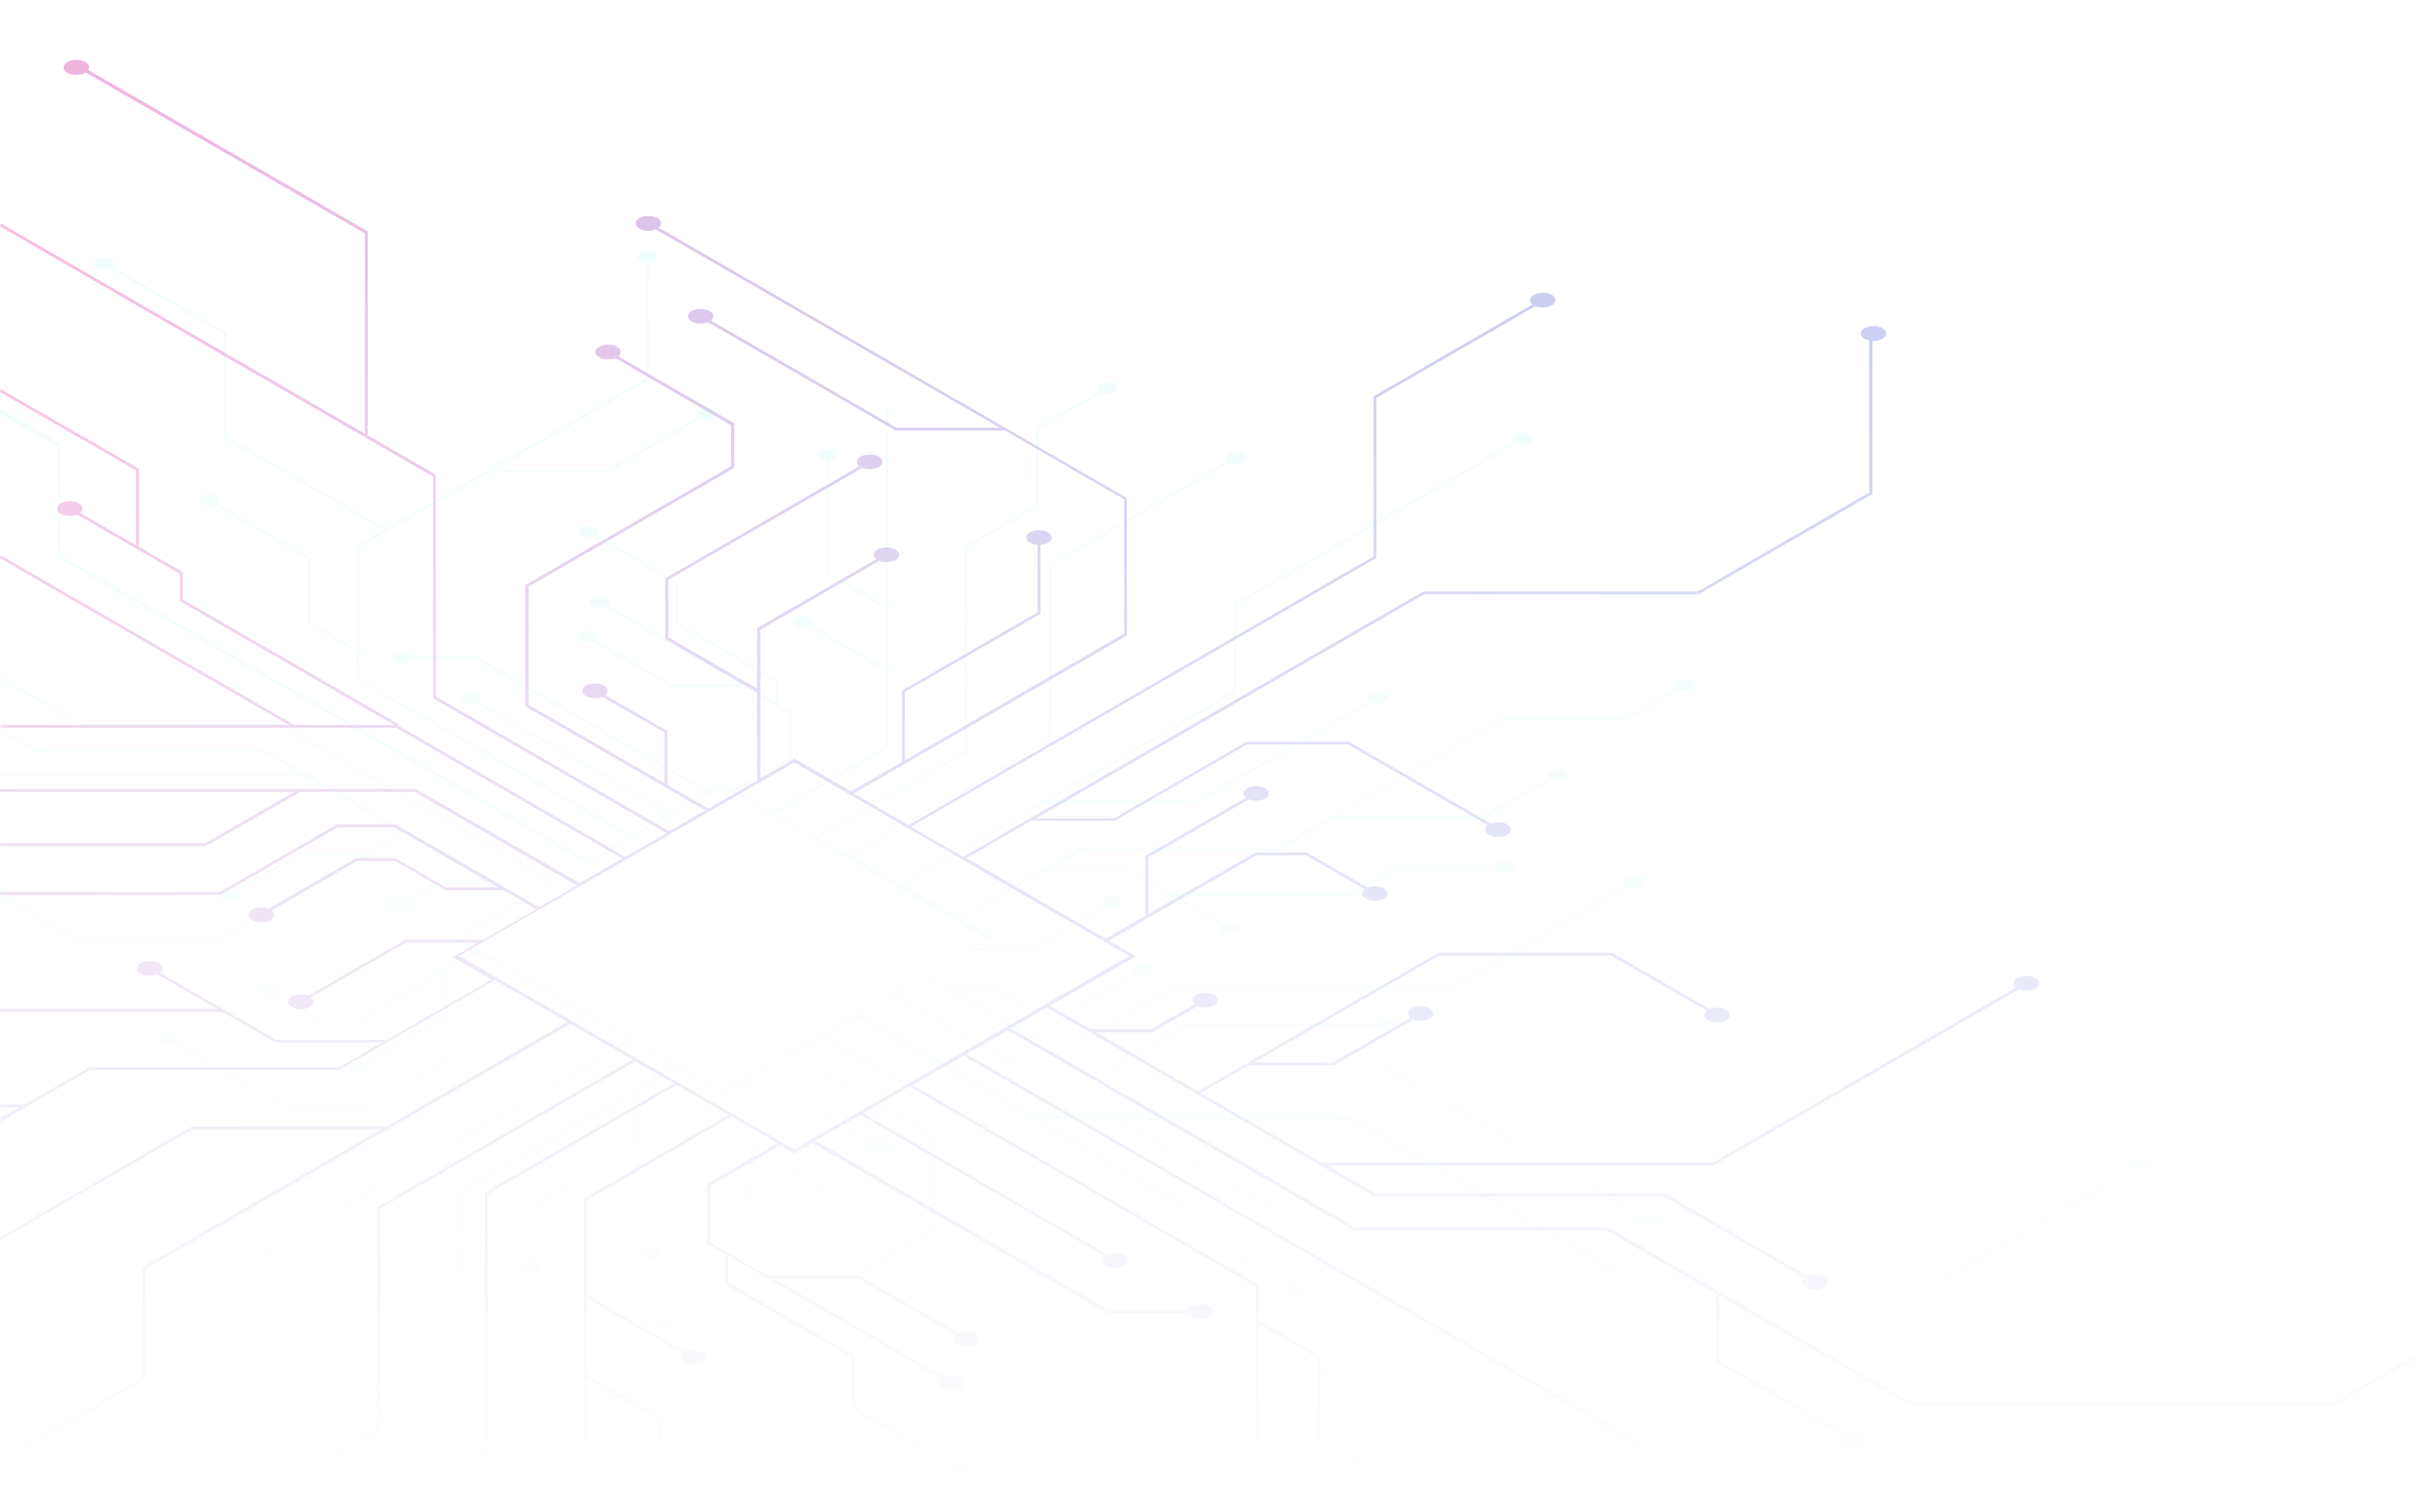 <svg width="1145" height="717" viewBox="0 0 1145 717" fill="none" xmlns="http://www.w3.org/2000/svg">
<mask id="mask0_140_2045" style="mask-type:alpha" maskUnits="userSpaceOnUse" x="-16" y="-13" width="1164" height="733">
<rect x="-16" y="-13" width="1164" height="733" fill="url(#paint0_linear_140_2045)"/>
</mask>
<g mask="url(#mask0_140_2045)">
<path opacity="0.4" d="M31.869 29.39C34.159 28.054 38.167 28.054 40.457 29.39C42.174 30.344 42.747 31.871 41.793 33.207L174.422 109.735V206.493L206.673 225.196V330.35L317.356 394.283L334.531 384.359L249.228 335.122V277.487L249.61 277.296L346.744 221.188V201.722L291.975 169.851C289.685 170.805 286.25 170.805 284.151 169.469C281.861 168.133 281.861 165.843 284.151 164.507C286.441 163.171 290.448 163.171 292.738 164.507C294.838 165.652 295.028 167.561 293.311 169.087L348.271 200.768V221.951L347.889 222.142L250.755 278.25V334.358L315.257 371.573V347.526L285.678 330.541C283.388 331.496 279.953 331.496 277.853 330.16C275.563 328.824 275.563 326.534 277.853 325.198C280.143 323.862 284.151 323.862 286.441 325.198C288.54 326.343 288.731 328.251 287.013 329.778L316.593 346.763V372.336L336.058 383.596L359.148 370.237V328.442L315.638 303.251V274.242L316.02 274.052L407.62 221.188C405.903 219.852 406.093 217.943 408.193 216.608C410.483 215.272 414.49 215.272 416.78 216.608C419.07 217.943 419.07 220.234 416.78 221.57C414.681 222.715 411.246 222.905 408.956 221.951L316.974 275.006V302.296L359.148 326.724V297.907L359.53 297.716L415.635 265.273C413.918 263.937 414.108 262.028 416.208 260.693C418.498 259.357 422.505 259.357 424.795 260.693C427.085 262.028 427.085 264.319 424.795 265.654C422.696 266.799 419.261 266.99 416.971 266.036L360.675 298.67V369.283L376.896 359.931L403.613 375.39L427.848 361.458V327.488L428.23 327.297L492.159 290.464V258.402C490.823 258.402 489.488 258.021 488.533 257.448C486.243 256.112 486.243 253.822 488.533 252.486C490.823 251.15 494.831 251.15 497.121 252.486C499.411 253.822 499.411 256.112 497.121 257.448C496.167 258.021 494.831 258.402 493.495 258.402V291.228L493.113 291.418L429.184 328.251V360.695L533.188 300.579V236.837L476.702 204.203H424.986H424.795L335.867 152.866C333.577 153.82 330.142 153.82 328.043 152.484C325.753 151.148 325.753 148.858 328.043 147.522C330.333 146.186 334.34 146.186 336.63 147.522C338.729 148.667 338.92 150.766 337.203 152.102L425.177 202.867H474.221L311.058 108.781C308.768 109.735 305.333 109.735 303.234 108.399C300.944 107.063 300.944 104.773 303.234 103.437C305.524 102.101 309.532 102.101 311.822 103.437C313.921 104.582 314.112 106.682 312.394 108.017L534.524 236.264V301.533L534.143 301.724L404.948 376.344L430.902 391.42L651.505 263.937V187.981L651.887 187.79L726.884 144.469C725.167 143.133 725.358 141.224 727.457 139.888C729.747 138.552 733.754 138.552 736.044 139.888C738.334 141.224 738.334 143.514 736.044 144.85C733.945 145.995 730.51 146.186 728.22 145.232L652.841 188.744V264.7L652.459 264.891L432.047 392.184L456.855 406.497L675.168 280.54H805.317L886.612 233.593V161.454C885.848 161.263 884.894 161.072 884.322 160.69C882.032 159.354 882.032 157.064 884.322 155.728C886.612 154.393 890.619 154.393 892.909 155.728C895.199 157.064 895.199 159.354 892.909 160.69C891.573 161.454 889.856 161.835 888.138 161.645V234.356L887.757 234.547L805.698 281.876H675.55L491.396 388.176H528.418L591.202 351.916H639.673H639.864L707.038 390.657C709.328 389.703 712.763 389.703 714.862 391.039C717.152 392.375 717.152 394.665 714.862 396.001C712.572 397.337 708.564 397.337 706.274 396.001C704.175 394.856 703.984 392.756 705.702 391.42L639.292 353.061H591.583L528.799 389.321H489.106L458.382 407.07L524.41 445.238L543.303 434.36V405.925L591.011 378.443C589.293 377.107 589.484 375.199 591.583 373.863C593.873 372.527 597.881 372.527 600.171 373.863C602.461 375.199 602.461 377.489 600.171 378.825C598.072 379.97 594.637 380.161 592.347 379.206L544.638 406.688V433.597L595.591 404.398H619.636H619.827L648.643 421.001C650.933 420.047 654.368 420.047 656.467 421.383C658.757 422.719 658.757 425.009 656.467 426.345C654.177 427.681 650.169 427.681 647.879 426.345C645.78 425.2 645.589 423.101 647.307 421.765L619.445 405.734H595.973L525.937 446.193L538.723 453.636L498.075 477.109L517.158 488.178H545.974L566.584 476.346C564.867 475.01 565.248 473.102 567.348 471.957C569.638 470.621 573.645 470.621 575.935 471.957C578.225 473.292 578.225 475.583 575.935 476.918C573.836 478.254 570.401 478.254 568.111 477.3L546.547 489.705H519.83L568.302 517.759L682.42 451.918H764.478H764.669L810.851 478.636C813.141 477.682 816.576 477.682 818.675 479.018C820.965 480.354 820.965 482.644 818.675 483.98C816.385 485.316 812.378 485.316 810.088 483.98C807.988 482.835 807.798 480.735 809.515 479.399L764.097 453.254H682.611L594.637 504.018H632.231L669.062 482.835C667.344 481.499 667.535 479.59 669.634 478.254C671.924 476.918 675.932 476.918 678.222 478.254C680.512 479.59 680.512 481.88 678.222 483.216C676.123 484.361 672.688 484.552 670.398 483.598L632.613 505.354H592.156L569.447 518.522L627.078 551.538H812.378L956.266 468.521C954.548 467.185 954.739 465.277 956.838 463.941C959.128 462.605 963.136 462.605 965.426 463.941C967.716 465.277 967.716 467.567 965.426 468.903C963.327 470.048 959.892 470.239 957.602 469.285L812.759 552.874H629.559L652.459 566.233H789.668H789.859L857.414 605.356C859.704 604.402 863.139 604.402 865.238 605.738C867.528 607.074 867.528 609.364 865.238 610.7C862.948 612.036 858.941 612.036 856.651 610.7C854.552 609.555 854.361 607.456 856.078 606.12L789.287 567.569H652.078H651.887L496.548 477.873L479.373 487.797L642.727 582.073H762.188H762.379L906.649 665.472H1106.64L1145.19 643.143V644.67L1106.83 666.808H906.268H906.077L815.431 614.517V645.434L875.162 679.976C877.452 679.022 880.887 679.022 882.986 680.358C885.276 681.694 885.276 683.984 882.986 685.32C880.696 686.656 876.688 686.656 874.398 685.32C872.299 684.175 872.108 682.076 873.826 680.74L814.095 646.197V613.944H814.477L761.807 583.6H642.345H642.154L478.038 488.751L458.382 500.011L777.073 683.984V717.191H775.738V684.747L457.046 500.774L432.81 514.706L597.118 609.555V626.54L626.315 643.334V682.266L682.802 714.901C685.092 713.946 688.527 713.946 690.626 715.282C691.58 715.855 691.962 716.427 692.343 717H680.512C680.703 716.618 681.084 716.046 681.466 715.664L624.979 683.03V644.098L597.118 628.067V690.473L580.706 700.015L610.285 717H607.613L579.37 700.778L551.127 717H548.455L595.782 689.709V610.318L431.474 515.278L409.338 528.065L525.555 595.242C527.845 594.287 531.28 594.287 533.379 595.623C535.669 596.959 535.669 599.249 533.379 600.585C531.089 601.921 527.082 601.921 524.792 600.585C522.693 599.44 522.502 597.532 524.219 596.005L408.002 528.828L386.628 541.042L525.746 621.387H563.531C563.722 620.815 564.294 620.051 565.248 619.67C567.538 618.334 571.546 618.334 573.836 619.67C576.126 621.005 576.126 623.296 573.836 624.631C571.546 625.967 567.538 625.967 565.248 624.631C564.294 624.059 563.722 623.486 563.531 622.914H525.364H525.173L385.293 542.187L376.705 547.149L370.026 543.332L336.63 562.607V589.325L364.11 605.165H407.238H407.429L454.756 632.456C457.046 631.502 460.481 631.502 462.58 632.838C464.87 634.174 464.87 636.464 462.58 637.8C460.29 639.136 456.283 639.136 453.993 637.8C451.893 636.655 451.703 634.555 453.42 633.219L406.857 606.311H366.591L447.504 653.067C449.794 651.922 453.229 652.113 455.519 653.258C457.809 654.594 457.809 656.884 455.519 658.22C453.229 659.556 449.222 659.556 446.932 658.22C444.833 657.075 444.642 655.167 446.168 653.831L345.218 595.432V608.41L405.33 643.143V667.571L454.183 695.816C456.473 694.862 459.908 694.862 462.008 696.198C464.298 697.534 464.298 699.824 462.008 701.16C459.718 702.496 455.71 702.496 453.42 701.16C451.321 700.015 451.13 697.916 452.848 696.58L403.994 668.335V643.907L343.882 609.173V594.669L335.485 589.898V561.462L368.881 542.187L346.935 529.591L278.426 569.287V614.326L324.989 641.235C327.279 640.09 330.714 640.281 333.004 641.426C335.294 642.762 335.294 645.052 333.004 646.388C330.714 647.724 326.707 647.724 324.417 646.388C322.318 645.243 322.127 643.334 323.653 641.998L278.426 615.853V652.304L314.112 672.915V717H312.776V673.678L278.426 653.831V717H277.09V568.523L345.599 528.828L320.982 514.706L231.29 566.424V689.709L188.162 714.519V717H186.826V713.756L229.954 688.946V565.661L319.646 513.942L301.326 503.446L180.338 573.295V678.449L113.355 717H110.683L179.002 677.686V572.531L299.99 502.682L270.411 485.697L69.082 601.921V654.212L0 694.099V692.572L67.555 653.449V601.158L180.719 535.698H91.219L0 588.371V586.844L91.028 534.362H183.391L269.075 484.743L234.725 464.895L161.063 507.453H42.747L0.191 532.072V530.546L9.542 525.202H0.191V523.866H11.832L42.365 506.308H160.682L181.292 494.476H130.912H130.721L105.531 479.972H0.382L0 480.163V478.636H103.05L74.616 462.223C72.326 463.178 68.891 463.178 66.792 461.842C64.502 460.506 64.502 458.216 66.792 456.88C69.082 455.544 73.089 455.544 75.379 456.88C77.478 458.025 77.669 460.124 75.952 461.46L131.103 493.331H183.391L233.198 464.704L214.878 454.017L226.71 447.147H192.36L147.514 473.102C149.232 474.437 149.041 476.346 146.942 477.682C144.652 479.018 140.644 479.018 138.354 477.682C136.064 476.346 136.064 474.056 138.354 472.72C140.453 471.575 143.888 471.384 146.178 472.338L192.169 445.811H229.191L254.381 431.307L238.923 422.337H211.443L187.398 408.406H169.46L128.813 431.879C130.721 433.215 130.53 435.124 128.24 436.46C125.95 437.795 121.943 437.795 119.653 436.46C117.363 435.124 117.363 432.834 119.653 431.498C121.752 430.353 124.996 430.162 127.286 431.116L168.888 407.07H187.589L211.634 421.001H236.443L187.017 392.375H160.3L104.577 424.436H0V423.101H104.195L159.918 391.039H187.398H187.589L255.717 430.353L273.655 420.047L196.749 375.58H142.553L97.707 401.344H0.191V400.008H97.325L139.69 375.58H0.191V374.245H196.94H197.131L274.991 418.902L295.219 407.26L187.971 345.236H0.191V343.9H137.018L0.191 264.891V263.364L139.69 343.9H187.017L85.303 285.12V272.143L36.64 244.089C34.35 245.043 30.915 245.043 28.816 243.707C26.526 242.371 26.526 240.081 28.816 238.745C31.106 237.41 35.113 237.41 37.403 238.745C39.503 239.891 39.693 241.799 37.976 243.326L64.502 258.593V223.096L0.191 186.073V184.546L65.838 222.333V259.357L86.638 271.38V284.357L189.116 343.519L188.734 344.091L296.555 406.497L316.211 395.237L205.528 331.305V226.15L0.191 107.445V105.918L173.086 205.729V110.689L40.648 34.352L40.457 34.543C38.167 35.879 34.159 35.879 31.869 34.543C29.579 33.016 29.579 30.917 31.869 29.39ZM217.741 453.445L376.705 545.241L535.669 453.445L376.705 361.649L217.741 453.445Z" fill="url(#paint1_radial_140_2045)"/>
<path opacity="0.1" d="M0.19 194.088L28.434 210.501V263.173L279.57 408.215L298.654 397.146L169.078 322.335V308.976L146.178 295.808V265.082L101.714 239.318C99.805 240.081 97.325 240.081 95.607 239.127C93.699 237.982 93.699 236.264 95.607 235.31C97.516 234.165 100.569 234.165 102.286 235.31C104.004 236.264 104.195 237.791 102.859 238.936L147.323 264.7V295.426L169.269 308.022V258.784L169.46 258.593L182.055 251.341L106.103 207.447V158.209L52.097 127.102C50.189 127.865 47.708 127.865 45.99 126.911C44.082 125.766 44.082 124.048 45.99 123.094C47.899 121.949 50.952 121.949 52.67 123.094C54.387 124.048 54.578 125.575 53.242 126.72L107.248 157.828V207.065L183.2 250.959L306.669 179.584V124.43C305.715 124.43 304.57 124.048 303.806 123.667C301.898 122.522 301.898 120.804 303.806 119.85C305.715 118.705 308.768 118.705 310.485 119.85C312.394 120.995 312.394 122.712 310.485 123.667C309.722 124.048 308.768 124.43 307.623 124.43V180.156L307.432 180.347L233.198 223.287H287.395L331.095 198.096C329.76 196.951 329.951 195.424 331.668 194.47C333.576 193.325 336.63 193.325 338.347 194.47C340.255 195.615 340.255 197.332 338.347 198.287C336.63 199.241 333.958 199.432 332.24 198.477L287.776 224.241H231.481L170.414 259.547V322.144L299.799 396.191L317.165 386.077L225.565 333.213C223.656 333.976 221.175 333.976 219.458 333.022C217.55 331.877 217.55 330.16 219.458 329.205C221.366 328.06 224.42 328.06 226.137 329.205C227.855 330.16 228.046 331.686 226.71 332.831L318.31 385.695L335.103 375.962L225.374 312.602H195.604C195.413 313.174 195.031 313.556 194.268 313.938C192.36 315.083 189.306 315.083 187.589 313.938C185.681 312.793 185.681 311.075 187.589 310.121C189.497 308.976 192.551 308.976 194.268 310.121C195.031 310.503 195.413 311.075 195.604 311.457H225.755H225.946L336.057 375.39L342.736 371.573L342.927 371.764L347.889 374.626L374.224 359.549V338.366L352.469 325.77H318.5L280.906 304.205C278.998 304.968 276.517 304.968 274.8 304.014C272.891 302.869 272.891 301.151 274.8 300.197C276.708 299.052 279.761 299.052 281.479 300.197C283.196 301.151 283.387 302.678 282.051 303.823L318.882 324.625H350.942L287.204 287.792C285.295 288.556 282.624 288.556 280.906 287.601C278.998 286.456 278.998 284.739 280.906 283.785C282.815 282.639 285.868 282.639 287.585 283.785C289.303 284.739 289.494 286.266 288.158 287.22L367.735 333.213V323.098L320.409 295.808V276.532L281.86 254.204C279.952 254.967 277.471 254.967 275.754 254.013C273.845 252.868 273.845 251.15 275.754 250.196C277.662 249.051 280.715 249.051 282.433 250.196C284.15 251.15 284.341 252.677 283.005 253.822L321.554 276.151V295.426L368.88 322.717V334.167L375.56 337.984V360.313L349.225 375.39L366.4 385.313L420.406 354.015V318.518L383.766 297.334C381.857 298.098 379.185 298.098 377.468 297.144C375.56 295.999 375.56 294.281 377.468 293.327C379.376 292.182 382.43 292.182 384.147 293.327C385.865 294.281 386.055 295.808 384.72 296.762L420.406 317.373V288.746L392.162 272.525V218.516C391.208 218.516 390.063 218.134 389.3 217.753C387.391 216.608 387.391 214.89 389.3 213.936C391.208 212.791 394.261 212.791 395.979 213.936C397.887 215.081 397.887 216.798 395.979 217.753C395.215 218.134 394.261 218.516 393.116 218.516V271.761L420.215 287.411V192.37H421.36V354.778L367.354 386.077L386.819 397.337L457.427 356.496V259.357L491.395 239.7V203.058L521.356 185.691C520.02 184.546 520.211 183.019 521.929 182.065C523.837 180.92 526.89 180.92 528.608 182.065C530.516 183.21 530.516 184.927 528.608 185.882C526.89 186.836 524.219 187.027 522.501 186.073L492.54 203.439V240.081L458.572 259.738V356.878L387.964 397.718L402.276 405.925L497.693 350.771V267.945L497.884 267.754L582.232 218.898C580.896 217.753 581.087 216.226 582.805 215.272C584.713 214.127 587.766 214.127 589.484 215.272C591.392 216.417 591.392 218.134 589.484 219.089C587.766 220.043 585.095 220.234 583.377 219.279L498.647 268.135V350.962L498.456 351.152L403.421 406.115L426.703 419.474L585.285 327.869V286.647L585.476 286.456L718.296 209.737C716.96 208.592 717.151 207.065 718.869 206.111C720.777 204.966 723.83 204.966 725.548 206.111C727.456 207.256 727.456 208.974 725.548 209.928C723.83 210.882 721.159 211.073 719.441 210.119L586.43 287.029V328.251L586.24 328.442L497.311 379.779H567.92L649.596 332.641C648.26 331.495 648.451 329.969 650.169 329.015C652.077 327.869 655.13 327.869 656.848 329.015C658.756 330.16 658.756 331.877 656.848 332.831C655.13 333.786 652.459 333.976 650.741 333.022L568.301 380.733H495.594L428.039 419.665L455.137 435.314L513.15 401.726H606.468L712.571 340.465H771.348L795.393 326.534C794.057 325.388 794.248 323.862 795.965 322.908C797.874 321.762 800.927 321.762 802.645 322.908C804.553 324.053 804.553 325.77 802.645 326.724C800.927 327.679 798.255 327.869 796.538 326.915L771.73 341.229H712.953L632.803 387.413H702.075L734.899 369.283C733.563 368.137 733.754 366.611 735.471 365.657C737.38 364.511 740.433 364.511 742.15 365.657C744.059 366.802 744.059 368.519 742.15 369.473C740.433 370.428 737.761 370.618 736.044 369.664L701.885 389.321H630.513L606.468 403.253H513.15L496.93 412.604H536.432H536.623L556.47 424.055H639.291L662.573 410.505H709.518C709.709 409.932 710.09 409.551 710.854 409.169C712.762 408.024 715.815 408.024 717.533 409.169C719.441 410.314 719.441 412.032 717.533 412.986C715.625 414.131 712.571 414.131 710.854 412.986C710.09 412.604 709.709 412.032 709.518 411.65H662.955L639.673 425.2H558.378L580.705 438.177C582.614 437.414 585.095 437.414 586.812 438.368C588.72 439.513 588.72 441.231 586.812 442.185C584.904 443.33 581.85 443.33 580.133 442.185C578.415 441.231 578.225 439.704 579.56 438.559L536.05 413.367H494.831L455.71 436.078L470.213 444.475L469.45 444.857L460.862 449.819H487.96L523.456 429.398C522.12 428.253 522.31 426.727 524.028 425.772C525.936 424.627 528.99 424.627 530.707 425.772C532.615 426.917 532.615 428.635 530.707 429.589C528.99 430.543 526.318 430.734 524.6 429.78L488.342 450.773H459.145L439.298 462.223L451.511 469.285H473.075H473.266L492.159 480.163H506.281L538.34 461.651C536.814 460.506 537.005 458.979 538.722 458.025C540.63 456.88 543.684 456.88 545.401 458.025C547.31 459.17 547.31 460.888 545.401 461.842C543.684 462.796 541.203 462.987 539.295 462.223L506.471 481.117H491.777H491.586L472.694 470.239H453.229L492.159 492.758H513.15L557.042 467.376H689.29L771.348 420.047C770.012 418.902 770.012 417.375 771.73 416.421C773.638 415.276 776.691 415.276 778.409 416.421C780.317 417.566 780.317 419.284 778.409 420.238C776.691 421.192 774.21 421.383 772.302 420.619L689.48 468.521H557.424L513.532 493.903H491.968H491.777L438.153 462.987L424.031 471.193L484.716 506.118H527.463L562.767 485.697H653.413C653.604 485.125 653.985 484.743 654.749 484.361C656.657 483.216 659.71 483.216 661.428 484.361C663.336 485.506 663.336 487.224 661.428 488.178C659.52 489.323 656.466 489.323 654.749 488.178C653.985 487.797 653.604 487.224 653.413 486.842H563.149L529.753 506.118H657.42H657.611L779.172 576.348C781.08 575.585 783.561 575.585 785.279 576.539C787.187 577.684 787.187 579.402 785.279 580.356C783.37 581.501 780.317 581.501 778.6 580.356C776.882 579.402 776.691 577.875 778.027 576.73L657.039 506.881H484.525H484.335L423.077 471.575L407.047 480.735L491.586 529.591H640.436H640.627L770.966 604.784H922.87L1011.61 554.592C1010.27 553.447 1010.46 551.92 1012.18 550.966C1014.09 549.821 1017.14 549.821 1018.86 550.966C1020.77 552.111 1020.77 553.828 1018.86 554.783C1017.14 555.737 1014.47 555.928 1012.75 554.973L923.442 606.501H770.966H770.775L640.436 531.309H532.043L691.007 623.296V647.533L754.555 684.175C756.463 683.411 758.944 683.411 760.661 684.366C762.57 685.511 762.57 687.228 760.661 688.182C758.753 689.328 755.7 689.328 753.982 688.182C752.265 687.228 752.074 685.701 753.41 684.556L689.862 647.914V623.677L529.562 531.118H492.35L572.5 577.493V587.608L610.857 609.746C612.765 608.982 615.246 608.982 616.964 609.937C618.872 611.082 618.872 612.799 616.964 613.753C615.055 614.898 612.002 614.898 610.285 613.753C608.567 612.799 608.376 611.272 609.712 610.127L588.911 598.104V625.967L709.518 695.625C711.426 694.862 713.907 694.862 715.625 695.816C717.533 696.961 717.533 698.679 715.625 699.633C713.716 700.778 710.663 700.778 708.945 699.633C707.228 698.679 707.037 697.152 708.373 696.007L587.766 626.349V597.15L571.355 587.608V578.256L490.441 531.5L490.632 531.118L405.711 482.071L390.254 491.041L477.465 541.424V624.25L637.955 717H635.856L503.036 640.281V715.282L506.09 717H503.99L502.082 715.855V639.708L476.701 625.013V542.187L389.49 491.804L375.941 499.629L443.306 538.561V583.982L443.115 584.173L366.591 628.258V643.716L409.91 668.716C411.818 667.953 414.299 667.953 416.016 668.907C417.925 670.052 417.925 671.77 416.016 672.724C414.108 673.869 411.055 673.869 409.337 672.724C407.62 671.77 407.429 670.243 408.765 669.098L365.445 644.098V627.494L365.636 627.303L442.16 583.218V538.943L391.399 509.553V528.446L414.681 541.996C416.589 541.233 419.07 541.233 420.787 542.187C422.695 543.332 422.695 545.05 420.787 546.004C418.879 547.149 415.825 547.149 414.108 546.004C412.39 545.05 412.2 543.523 413.535 542.378L390.254 528.828V508.598L374.796 499.629L356.667 510.125V543.141L391.017 562.989V585.699L390.826 585.89L318.691 627.494C320.027 628.639 319.836 630.166 318.119 631.12C316.21 632.265 313.157 632.265 311.44 631.12C309.531 629.975 309.531 628.258 311.44 627.303C313.157 626.349 315.829 626.158 317.546 627.112L390.063 585.318V563.752L356.858 544.477V567.188L312.394 592.761C313.73 593.906 313.539 595.432 311.821 596.387C309.913 597.532 306.86 597.532 305.142 596.387C303.234 595.242 303.234 593.524 305.142 592.57C306.86 591.616 309.531 591.425 311.249 592.379L355.713 566.806V511.079L342.927 518.522L342.736 518.332L321.935 506.308L302.852 517.377V544.095L252.281 573.294V598.486C253.235 598.486 254.38 598.868 255.144 599.249C257.052 600.394 257.052 602.112 255.144 603.066C253.235 604.211 250.182 604.211 248.465 603.066C246.556 601.921 246.556 600.203 248.465 599.249C249.228 598.868 250.182 598.486 251.327 598.486V572.722L301.707 543.714V518.141L219.649 565.47V615.662L264.113 641.426H304.951H305.142L375.178 681.885C377.086 681.121 379.567 681.121 381.285 682.075C383.193 683.22 383.193 684.938 381.285 685.892C379.376 687.037 376.323 687.037 374.606 685.892C372.888 684.938 372.697 683.411 374.033 682.266L304.57 642.189H265.831L394.452 716.427C396.36 715.664 398.841 715.664 400.559 716.618H392.735L218.313 615.853V564.516L218.504 564.325L320.409 505.545L299.99 493.713L126.141 594.096V654.021L66.791 688.373C68.127 689.518 67.936 691.045 66.219 691.999C64.31 693.144 61.257 693.144 59.54 691.999C57.631 690.854 57.631 689.137 59.54 688.182C61.257 687.228 63.929 687.037 65.646 687.992L124.996 653.64V593.715L125.186 593.524L298.845 493.331L279.38 482.071L107.439 581.31H4.771L-0 584.173V583.028L4.58 580.356H107.248L252.472 496.575H223.275L173.658 525.202H135.491H135.3L82.44 494.667C80.531 495.43 78.05 495.43 76.333 494.476C74.425 493.331 74.425 491.613 76.333 490.659C78.241 489.514 81.295 489.514 83.012 490.659C84.73 491.613 84.921 493.14 83.585 494.285L135.873 524.438H173.467L223.084 495.812H254.38L278.616 481.88L226.519 451.727L211.634 460.315V482.835L174.04 504.591C175.375 505.736 175.185 507.263 173.467 508.217C171.559 509.362 168.505 509.362 166.788 508.217C164.88 507.072 164.88 505.354 166.788 504.4C168.505 503.446 171.177 503.255 172.895 504.209L210.489 482.453V461.269L170.414 484.361H151.331H151.14L128.431 471.193C126.522 471.956 124.041 471.956 122.324 471.002C120.415 469.857 120.415 468.14 122.324 467.185C124.232 466.04 127.286 466.04 129.003 467.185C130.721 468.14 130.911 469.666 129.576 470.811L151.521 483.598H170.032L225.374 450.773L215.26 445.047L216.023 444.666L247.32 426.727L232.244 418.139H209.535L193.314 427.49C194.65 428.635 194.459 429.971 192.741 430.925C190.833 432.07 187.78 432.07 186.062 430.925C184.154 429.78 184.154 428.062 186.062 427.108C187.78 426.154 190.451 425.963 192.36 426.917L209.344 417.184H230.526L192.36 395.046L102.286 446.956H37.594H37.403L0.954 425.963C0.763 426.154 0.381 426.154 0.19 426.154V421.192C0.763 421.383 1.145 421.574 1.526 421.765C3.244 422.719 3.435 424.246 2.099 425.391L37.975 446.002H102.096L171.559 405.925H141.789L112.782 422.719C114.118 423.864 113.927 425.391 112.21 426.345C110.301 427.49 107.248 427.49 105.531 426.345C103.622 425.2 103.622 423.482 105.531 422.528C107.248 421.574 109.92 421.383 111.637 422.337L141.407 405.161H173.276L191.215 394.856L145.606 368.519H0.381V367.374H143.888L125.759 356.878H17.747H17.556L0.381 346.954V345.809L17.938 355.923H125.95H126.141L248.656 426.727L262.205 418.902L133.392 344.473H39.311H39.12L0.381 322.144V320.999L39.502 343.71H133.583H133.774L263.159 418.52L278.616 409.551L27.48 264.509V211.836L0.19 196.187V194.088ZM217.359 445.047L342.736 517.377L468.114 445.047L342.736 372.718L217.359 445.047Z" fill="#42E8E0"/>
</g>
<defs>
<linearGradient id="paint0_linear_140_2045" x1="566" y1="-13" x2="566" y2="702" gradientUnits="userSpaceOnUse">
<stop stop-color="#D9D9D9"/>
<stop offset="1" stop-color="#D9D9D9" stop-opacity="0"/>
</linearGradient>
<radialGradient id="paint1_radial_140_2045" cx="0" cy="0" r="1" gradientUnits="userSpaceOnUse" gradientTransform="translate(-24.618 132.27) scale(838.411 838.457)">
<stop stop-color="#FF2C9C"/>
<stop offset="0.03" stop-color="#F62F9F"/>
<stop offset="0.202" stop-color="#C63EB0"/>
<stop offset="0.374" stop-color="#9E4BBE"/>
<stop offset="0.541" stop-color="#7F54C9"/>
<stop offset="0.704" stop-color="#695BD1"/>
<stop offset="0.859" stop-color="#5C60D5"/>
<stop offset="1" stop-color="#5761D7"/>
</radialGradient>
</defs>
</svg>
